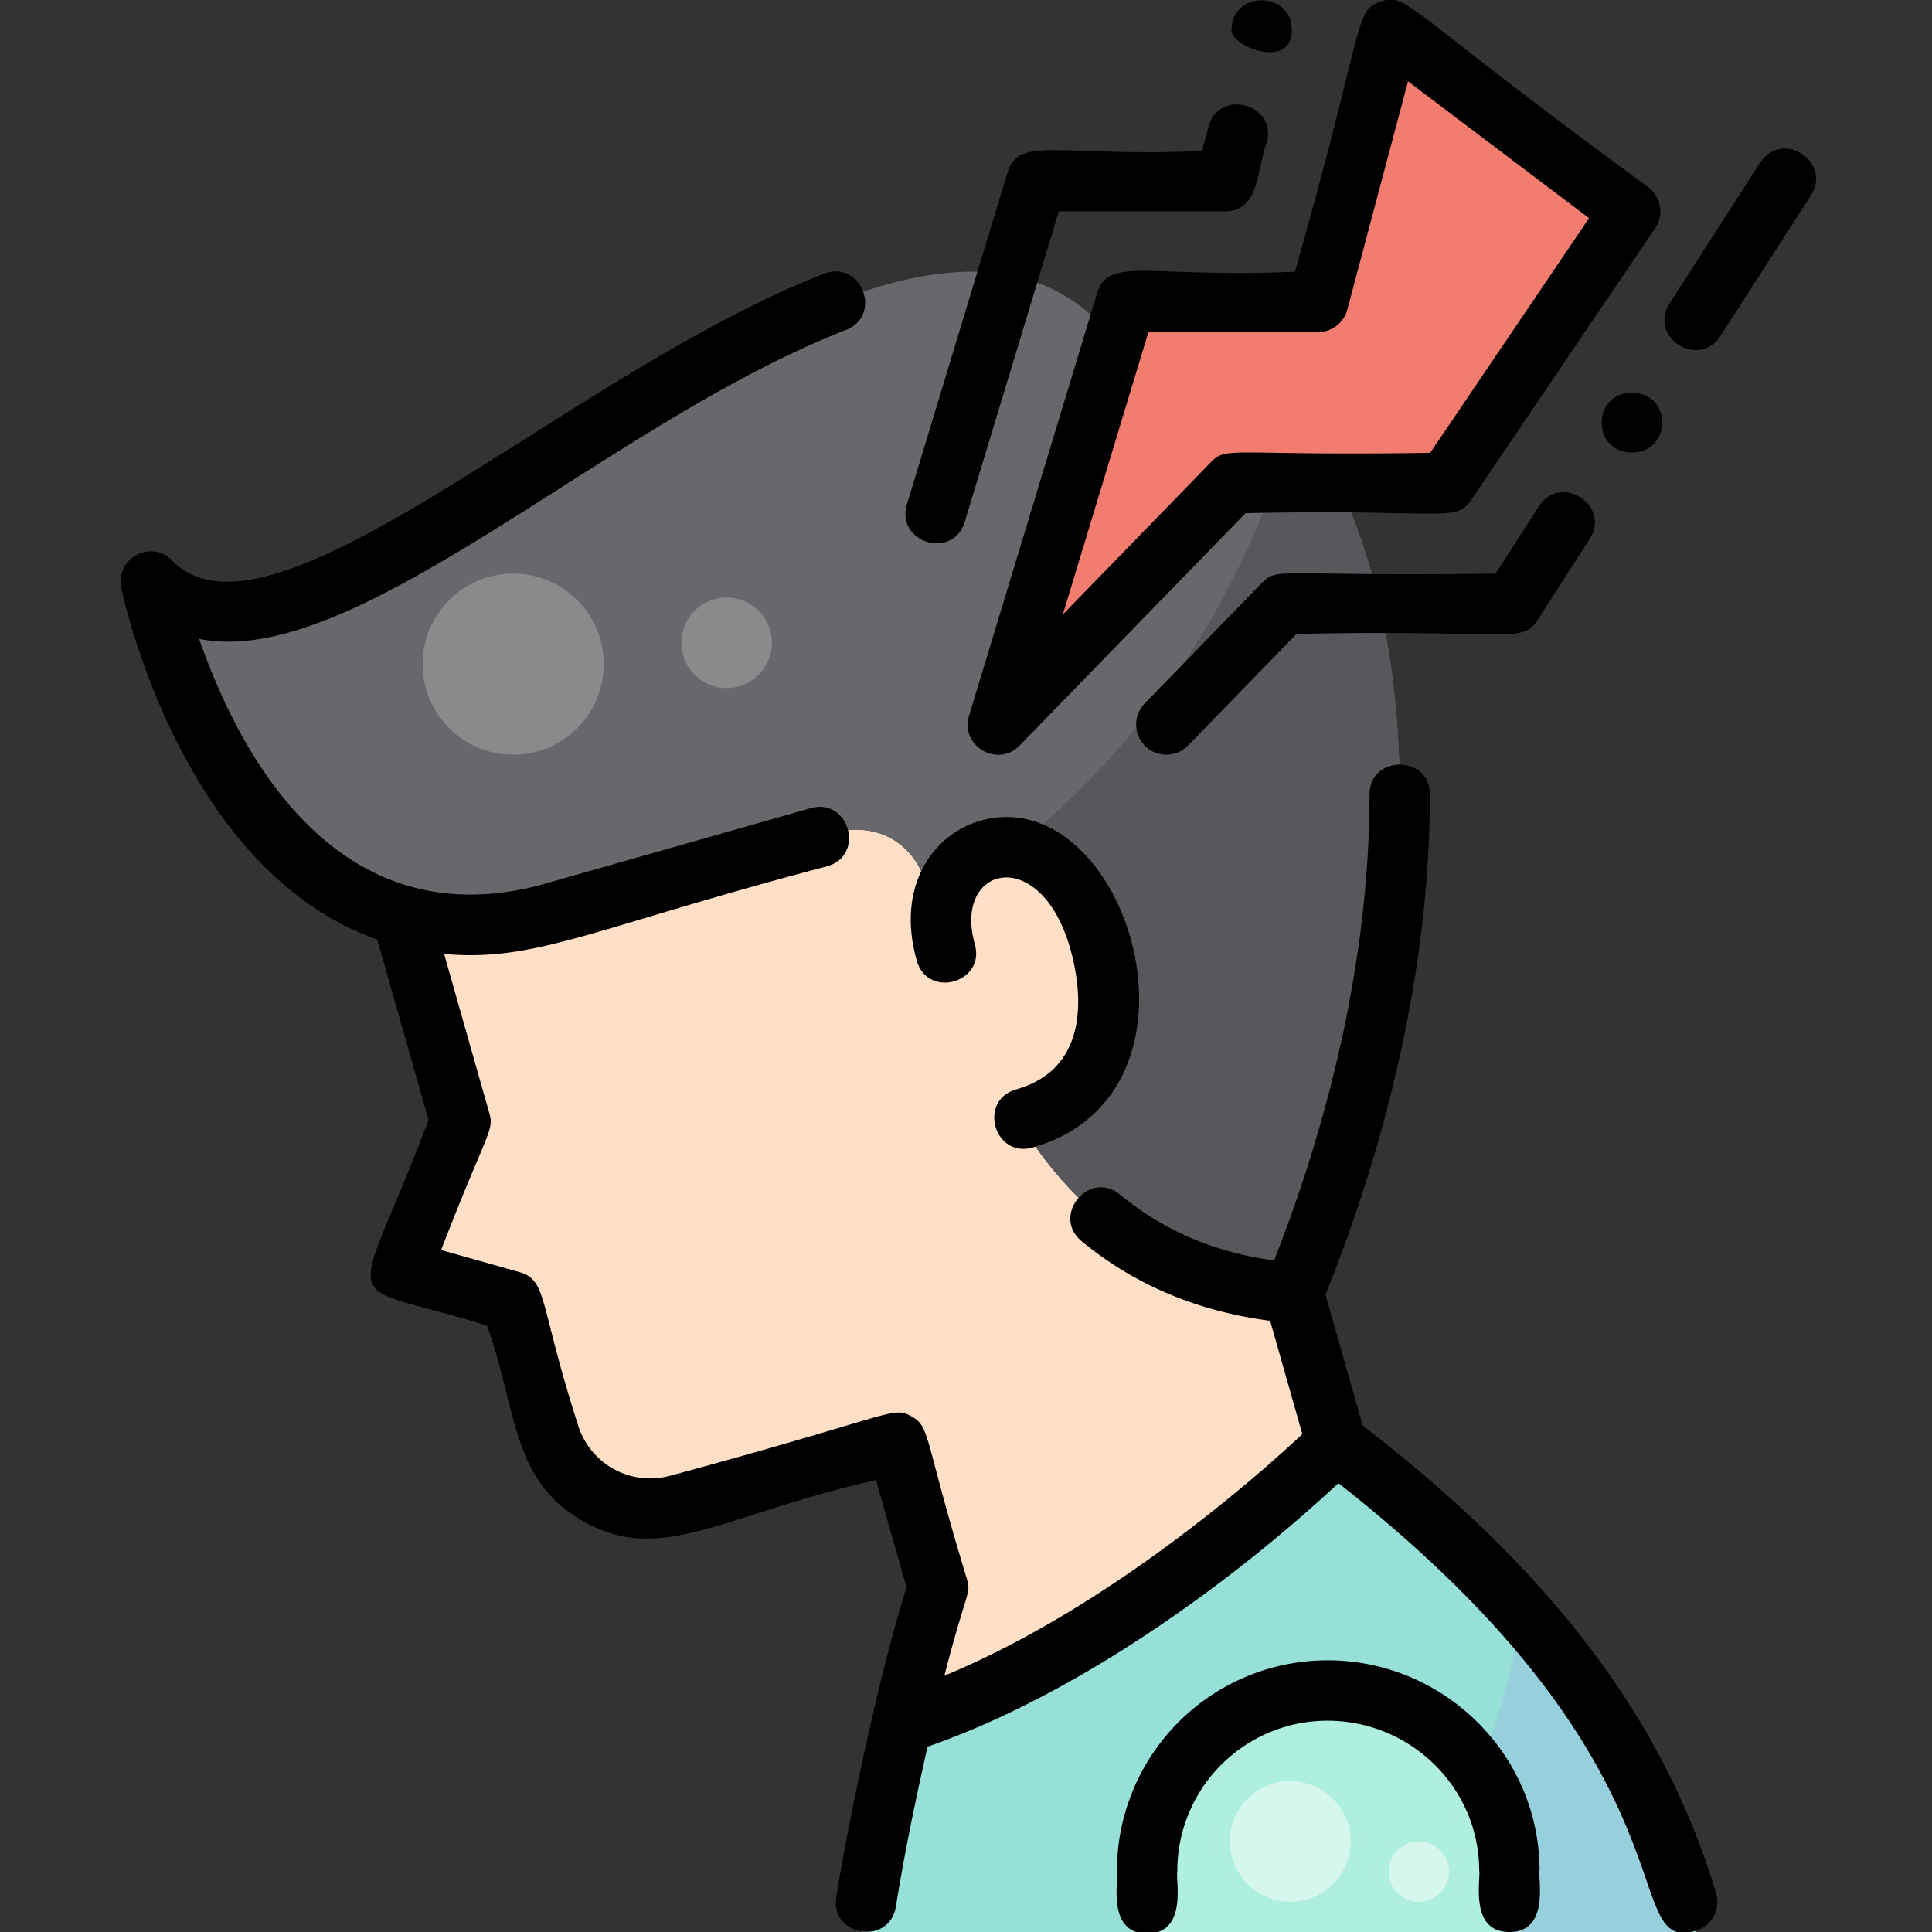 <svg height="512" viewBox="0 0 512 512" width="512" xmlns="http://www.w3.org/2000/svg"><rect x="0" y="0" width="512" height="512" fill="#333333" stroke="none"/><g id="Corona_Virus_Symptoms_Headache" data-name="Corona Virus Symptoms Headache"><g id="Filled"><path d="m449.327 512c-13.532-53.072-47.076-92.88-95.18-129.484 0 0-55.374 55.2-115.161 74.216-3.388 15-7.6 33.932-10.69 55.268z" fill="#96e0d7"/><path d="m449.065 512c-8.482-32.214-24.387-59.539-45.738-84.228a195.057 195.057 0 0 1 -35.433 84.228z" fill="#97d0dd"/><path d="m351.535 448a47.6 47.6 0 0 0 -47.535 48v16.4l96-.4v-16.4c-.11-26.508-21.956-47.71-48.465-47.6z" fill="#afefde"/><path d="m342.823 342.661c-68.023-5.623-85.614-67.161-97.123-107.661-3.8-13.36-15.816-18.261-28.677-13.118l-71.666 20.362c-14.807 3.94-27.685 3.609-38.864.443l.216.732 15.3 53.868-15.873 39.266 29.383 8.284 9.839 34.63a28 28 0 0 0 34.587 19.281l57.716-16.4 10.939 38.474s-4.579 13.628-9.612 35.91c59.787-19.012 115.161-74.216 115.161-74.216z" fill="#ffdfc5"/><path d="m106.493 242.682c11.179 3.166 24.057 3.5 38.864-.443l71.666-20.362c12.861-5.143 24.881-.242 28.677 13.118 11.509 40.508 29.1 102.043 97.123 107.666 61.777-150.961 10.863-267.894-48.206-253.414-49.133-59.912-161.217 54.153-220.893 71.109-22.377 6.358-33.724-6.1-33.724-6.1s15.432 73.961 66.493 88.426z" fill="#68676b"/><path d="m343.208 109.663a216.375 216.375 0 0 1 -96.085 130.324c11.585 40.382 30.416 97.277 95.7 102.674 43.032-105.152 31.377-193.778.385-232.998z" fill="#58575b"/><path d="m291.313 249.18c-10.932-38.477-49.409-27.545-40.663 3.237l-28.72 11.583 24 40 25.534-7.6c21.25-6.035 25.887-25.97 19.849-47.22z" fill="#ffdfc5"/><circle cx="341.93" cy="488" fill="#d5f7ed" r="16"/><circle cx="376" cy="496" fill="#d5f7ed" r="8"/><path d="m326.692 128h56.569l48.739-72-63.533-48-19.148 72h-50.911l-33.941 112z" fill="#f27c6d"/><g fill="#8a8a8c"><circle cx="136" cy="176" r="24"/><circle cx="192.569" cy="170.343" r="12"/></g></g><g id="Outline"><path d="m269.277 288.708c-10.173 2.89-5.816 18.285 4.373 15.39 50.861-14.449 24.8-97.572-13.864-86.591-12.586 3.576-22.409 17.467-16.831 37.1 2.89 10.173 18.285 5.816 15.391-4.374-5.92-20.833 17.38-26.635 25.272 1.136 2.629 9.253 6.495 31.419-14.341 37.339z"/><path d="m351.5 440a55.824 55.824 0 0 0 -55.5 56c.5 2.306-2.76 16.4 8 16.4 10.794 0 7.5-14.127 8-16.432a39.811 39.811 0 0 1 39.74-39.968c22.123 0 40.169 17.745 40.26 39.6.5 2.305-2.76 16.4 8 16.4 10.794 0 7.5-14.128 8-16.432-.129-31.027-25.8-55.757-56.5-55.568z"/><path d="m361.122 377.792-9.856-34.686c18.108-45.072 27.674-90.841 27.674-132.536 0-10.576-16-10.592-16 0 0 38.723-8.73 81.3-25.286 123.476-15.928-2.208-29.327-7.944-40.813-17.449-8.145-6.746-18.362 5.572-10.2 12.326 13.924 11.523 30.715 18.6 49.959 21.1l8.535 30.038c-11.519 10.772-51.065 45.918-94.868 64.017 5.784-22.5 7.119-21.6 6.027-25.446-11.527-37.811-9.67-40.456-14.732-43.278-5.134-2.863-4.443-.333-63.8 15.691a20.023 20.023 0 0 1 -24.7-13.773c-10.149-31.5-7.951-38.052-15.364-40.142l-20.798-5.86c11.983-31.071 14.116-31.565 12.805-36.175l-12.005-42.278c24.482 2.15 39.281-6.822 101.51-23.242 10.187-2.894 5.8-18.282-4.374-15.39l-71.594 20.341c-45.642 12.1-74.706-20.326-90.488-65.226 41.611 8.519 108.106-57.25 171.407-81.844 9.857-3.83 4.082-18.748-5.795-14.915-67.401 26.19-145.966 102.327-172.491 76.275-5.207-6.031-15.441-1.251-13.707 7.068.653 3.127 16.193 74.881 67.8 93.1l13.6 47.84c-20.382 53.789-25.2 41.614 15.482 54.491 8.048 21.96 6.169 41.037 25.717 51.934 20.645 11.511 36.165-1.64 77.389-11.026l8.083 28.451c-7.175 22.845-15.106 60.324-18.617 82.046-1.689 10.443 14.1 13.01 15.794 2.552 2.494-15.423 5.47-29.374 8.382-42.379 38.718-13.42 79.27-42.287 108.9-69.845 97.564 76.552 73.602 124.952 94.729 118.614a8 8 0 0 0 5.358-9.965c-13.802-45.922-43.602-85.349-93.663-123.905z"/><path d="m255.656 138.32 24.944-82.32h44.114c9.27 0 8.414-11.853 11.014-18.289 2.719-10.221-12.742-14.349-15.462-4.112l-1.7 6.4c-37.672 1.72-48.565-4.182-51.554 5.68l-26.668 88c-3.064 10.113 12.239 14.784 15.312 4.641z"/><path d="m314.833 197.577 28.754-29.577c55.925-1.239 59.688 2.8 63.855-3.668l13.84-21.491c5.727-8.891-7.716-17.569-13.451-8.663l-11.477 17.822c-57.176.828-57.717-1.86-61.883 2.423l-31.111 32a8 8 0 0 0 11.473 11.154z"/><path d="m466.459 43.108-24 37.292c-5.725 8.9 7.722 17.565 13.455 8.66l24-37.292c5.725-8.898-7.721-17.568-13.455-8.66z"/><path d="m290.751 77.68-33.94 112c-2.425 8 7.574 13.883 13.391 7.9l59.87-61.58c52.131-1.177 55.631 2.664 59.814-3.516l48.739-72a8 8 0 0 0 -1.8-10.867c-65.15-47.638-63.74-51.67-70.966-49.18-7.181 2.476-3.929 5.815-22.69 71.563-38.58 1.731-49.424-4.2-52.418 5.68zm58.568 10.32a8 8 0 0 0 7.732-5.944l16.089-60.5 47.977 36.248-42.1 62.2c-52.966.819-53.906-1.849-58.059 2.423l-39.293 40.413 22.677-74.84z"/><path d="m424.467 112c0 10.577 16 10.592 16 0 0-10.577-16-10.592-16 0z"/><path d="m342.347 8c0-10.577-16-10.592-16 0 0 4.418 16 10.592 16 0z"/></g></g></svg>